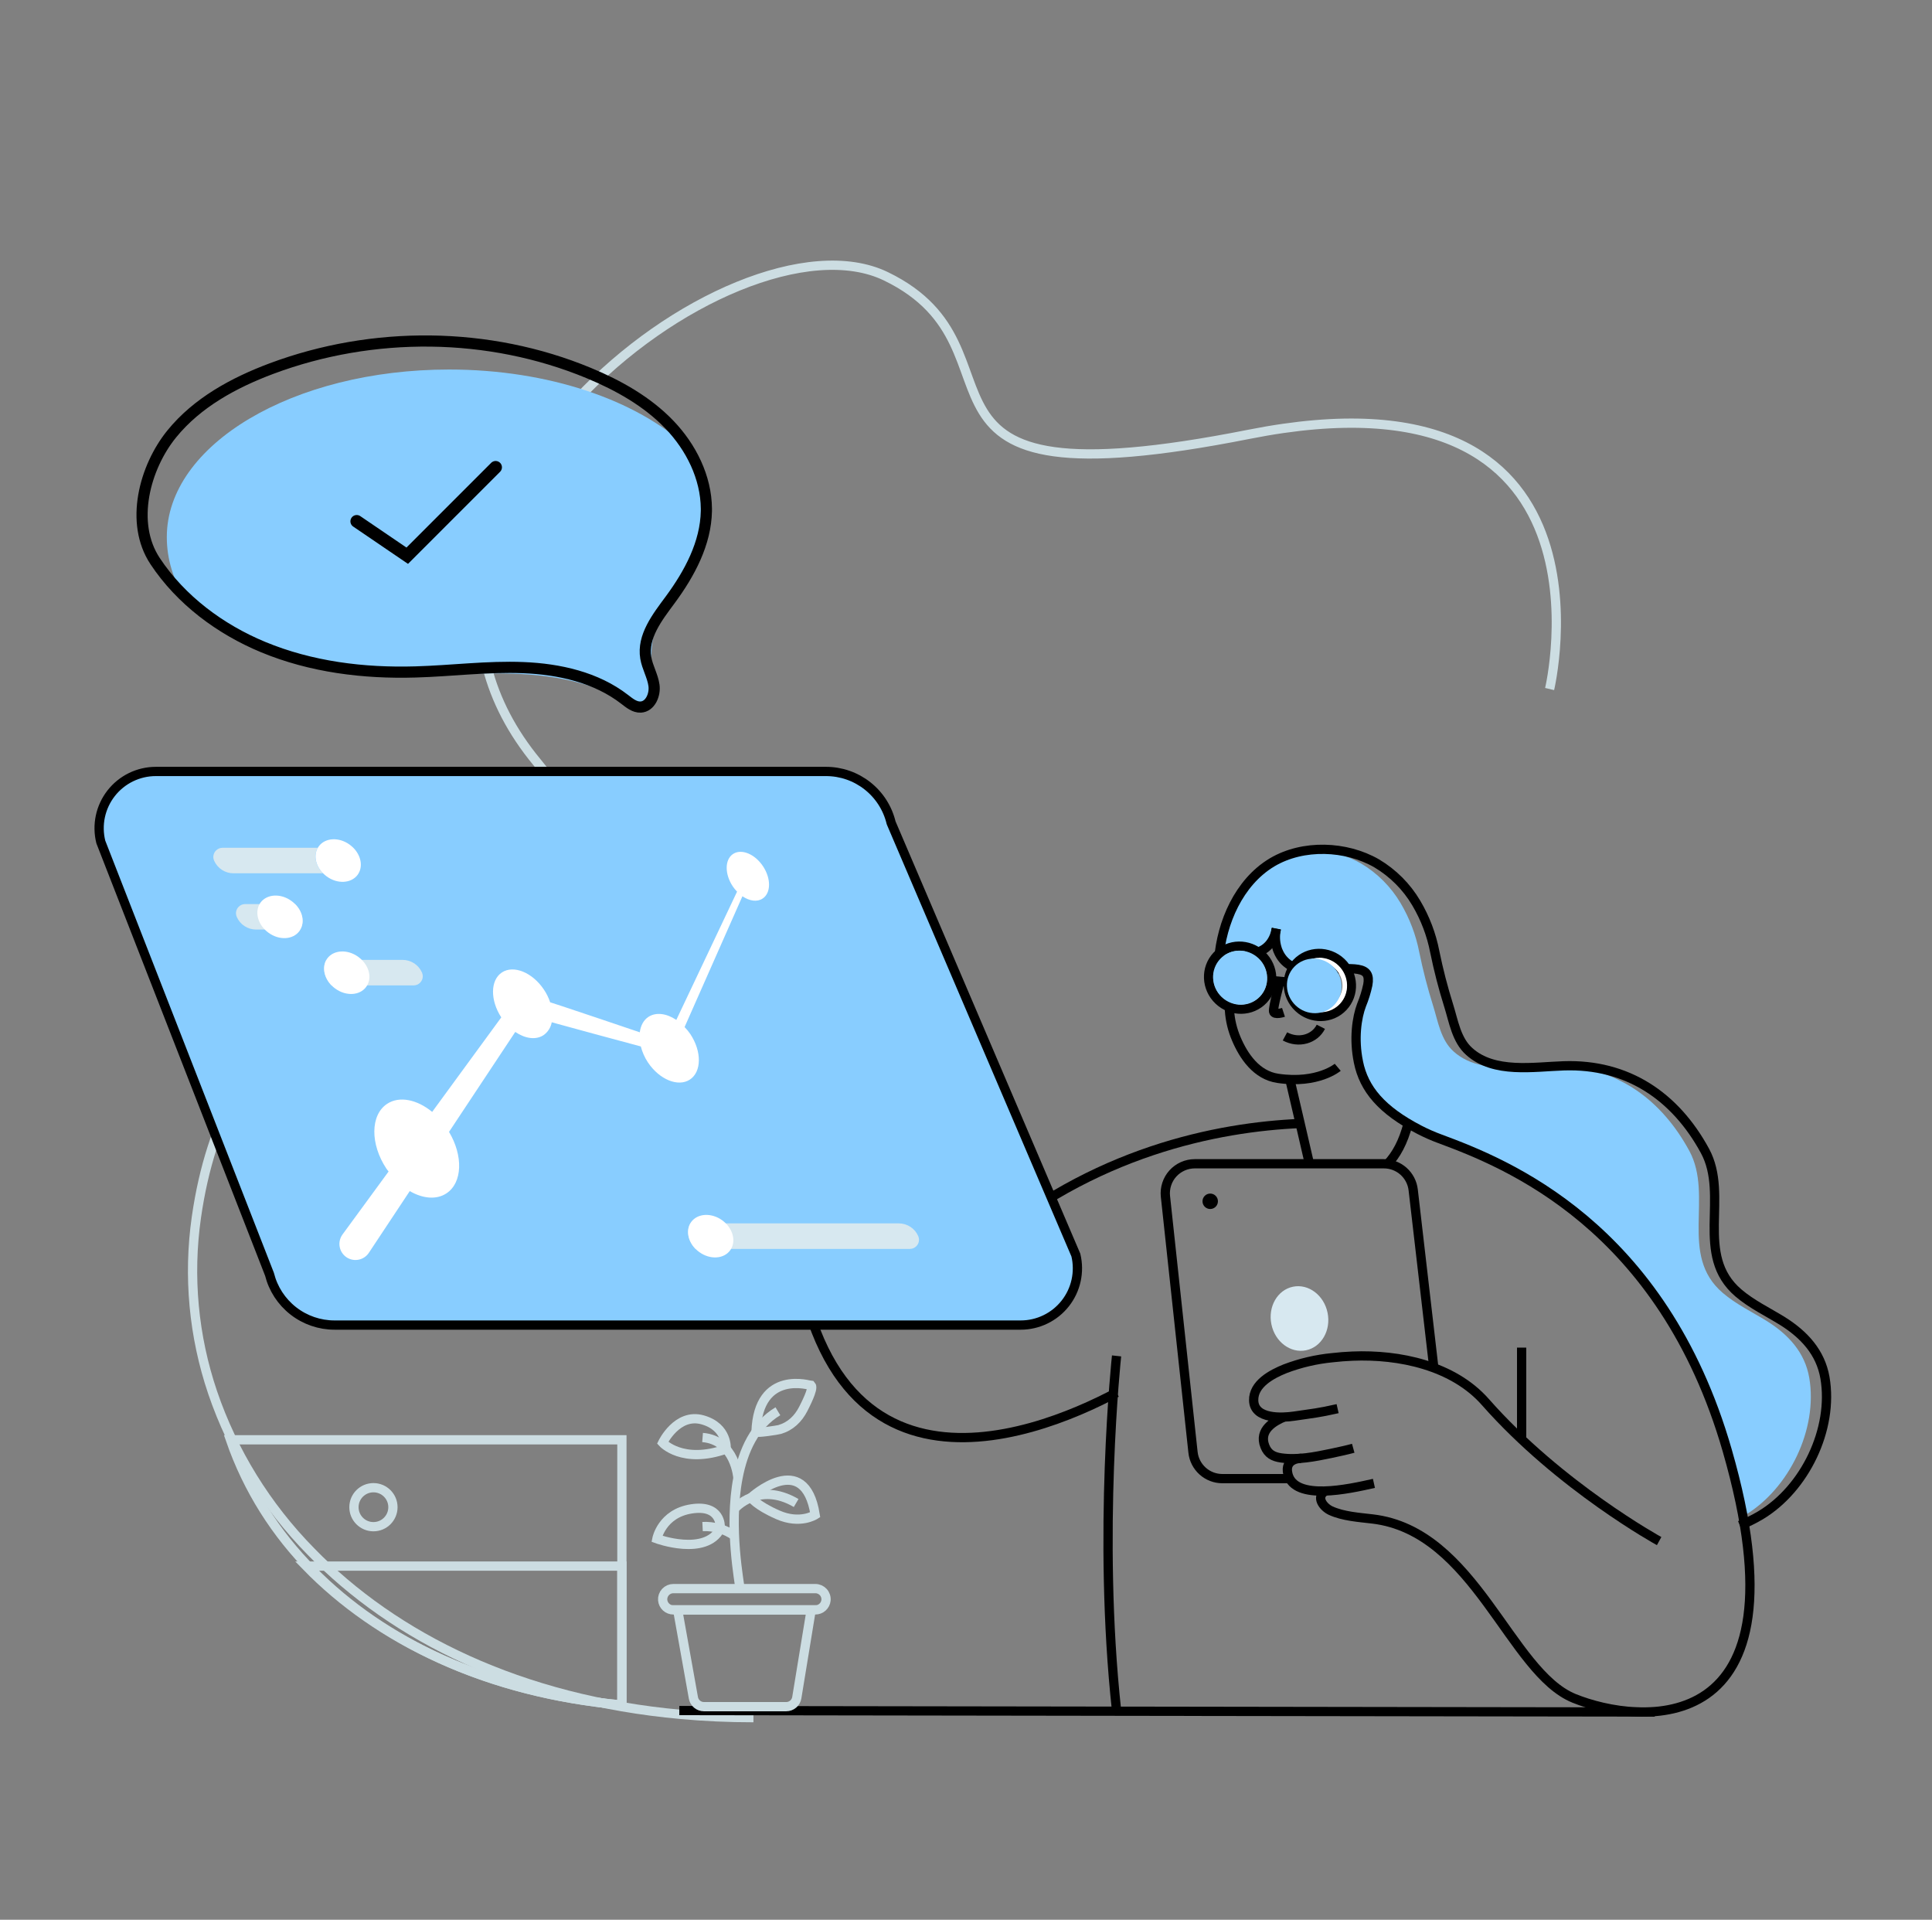 <svg width="153" height="152" viewBox="0 0 153 152" fill="none" xmlns="http://www.w3.org/2000/svg">
<rect x="0" y="0" width="153" height="152" fill="#808080" stroke="none"/>
<g id="Illustration - Business, analytics, sucess, startup, Technology _ account, setting, options, preferences">
<g id="Business, analytics, sucess, startup, Technology _ account, setting, options, preferences">
<path id="Vector" d="M59.667 136C57.686 136 55.76 135.913 53.889 135.739C41.252 134.592 31.261 129.687 24.617 122.839C21.103 119.269 18.445 114.97 16.839 110.257C15.327 105.795 14.886 101.049 15.551 96.391C20.142 64.282 58.703 79.896 42.537 60.367C26.372 40.838 58.018 16 70.161 21.878C82.303 27.757 68.912 40.329 98.92 34.385C128.927 28.442 122.718 54.556 122.718 54.556" stroke="#CCDDE2" stroke-width="0.733" stroke-miterlimit="10"/>
<path id="Vector_3" d="M120.502 106.701V113.824" stroke="black" stroke-width="0.733" stroke-miterlimit="10"/>
<path id="Vector_4" d="M88.424 110.263C81.728 113.82 63.224 121.087 62.567 93.136C62.567 93.136 63.364 85.796 61.287 84.838C59.211 83.881 55.862 80.848 60.175 73.507L57.361 70.699C56.981 70.308 56.772 69.782 56.78 69.236C56.788 68.691 57.012 68.171 57.403 67.791C57.794 67.411 58.32 67.201 58.866 67.209C59.411 67.217 59.931 67.441 60.311 67.832L65.903 73.76C65.903 73.76 66.714 72.24 68.15 73.032C69.587 73.824 74.855 77.185 72.462 84.203L78.685 102.078" stroke="black" stroke-width="0.733" stroke-miterlimit="10"/>
<path id="Vector_5" d="M65.913 73.758C65.913 73.758 64.422 76.027 67.596 78.347" stroke="black" stroke-width="0.733" stroke-miterlimit="10"/>
<path id="Vector_6" d="M59.257 75.272C59.257 75.272 58.328 78.188 62.075 80.07C63.401 80.736 64.855 79.334 64.229 77.989C64.218 77.969 64.209 77.948 64.198 77.927" stroke="black" stroke-width="0.733" stroke-miterlimit="10"/>
<path id="Vector_7" d="M58.122 78.873C58.122 78.873 58.942 81.722 61.184 81.858C63.167 81.978 62.834 79.955 62.834 79.955" stroke="black" stroke-width="0.733" stroke-miterlimit="10"/>
<path id="Vector_8" d="M96.479 77.09C96.631 77.13 96.727 77.003 96.868 77.028C98.9 76.657 100.411 75.052 100.581 74.28C100.524 74.701 99.751 74.658 99.882 75.088C99.906 75.17 99.955 75.138 99.995 75.217C100.058 75.369 100.057 75.161 100.147 75.298C100.645 74.561 100.934 74.194 101.022 73.789C100.962 74.224 100.998 74.668 101.126 75.088C101.149 75.17 101.18 75.25 101.218 75.327C101.522 76.044 102.156 76.651 103.216 76.801C103.481 76.835 103.749 76.844 104.017 76.827C104.777 76.783 105.433 76.739 105.993 76.715C107.862 76.631 108.532 76.772 108.323 77.979C108.207 78.525 108.043 79.06 107.833 79.577C107.462 80.553 107.204 82.243 107.584 84.084V84.094C108.025 86.237 109.42 87.894 112.41 89.451C112.94 89.724 113.486 89.964 114.046 90.17C119.233 92.094 131.643 96.969 136.786 114.844C137.333 116.748 137.742 118.481 138.031 120.063L138.172 119.981C141.685 117.876 143.976 113.154 143.28 109.091C142.933 107.074 141.62 105.666 139.936 104.607C138.753 103.874 137.488 103.274 136.429 102.369C132.918 99.37 135.725 94.707 133.781 91.121C131.589 87.087 128.157 84.6 123.676 84.395C122.548 84.444 121.279 84.576 120.048 84.517C118.26 84.581 116.433 84.435 115.125 83.263C114.094 82.351 113.88 80.864 113.489 79.624C113.049 78.225 112.683 76.805 112.39 75.368C112.123 74.006 111.624 72.699 110.916 71.506C110.151 70.212 109.073 69.132 107.78 68.365C106.653 67.729 105.395 67.356 104.103 67.275C102.926 67.345 101.782 67.686 100.759 68.272C100.41 68.479 100.08 68.716 99.773 68.981C97.509 70.911 96.426 74.179 96.479 77.09Z" fill="#88CDFF"/>
<path id="Vector_9" d="M62.139 81.688C62.139 81.688 62.864 82.587 62.467 83.442C62.071 84.296 61.086 84.495 60.128 84.121" stroke="black" stroke-width="0.733" stroke-miterlimit="10"/>
<path id="Vector_10" d="M60.18 73.508L62.184 75.51" stroke="black" stroke-width="0.733" stroke-miterlimit="10"/>
<path id="Vector_11" d="M113.545 108.27L111.914 94.21C111.848 93.641 111.575 93.117 111.148 92.736C110.72 92.355 110.167 92.144 109.594 92.144H94.616C94.289 92.144 93.965 92.213 93.665 92.347C93.366 92.48 93.098 92.675 92.879 92.918C92.66 93.162 92.494 93.449 92.394 93.761C92.293 94.073 92.259 94.403 92.294 94.728L94.477 114.989C94.538 115.561 94.81 116.091 95.239 116.476C95.667 116.861 96.223 117.074 96.799 117.074H102.159" stroke="black" stroke-width="0.733" stroke-miterlimit="10"/>
<path id="Vector_12" d="M95.84 95.726C95.503 95.726 95.229 95.453 95.229 95.115C95.229 94.778 95.503 94.504 95.84 94.504C96.178 94.504 96.451 94.778 96.451 95.115C96.451 95.453 96.178 95.726 95.84 95.726Z" fill="black"/>
<path id="Vector_13" d="M105.929 111.534C104.348 111.89 104.032 111.896 102.498 112.124C101.532 112.268 99.322 112.388 99.282 110.888C99.246 109.57 100.725 108.796 101.769 108.375C102.974 107.917 104.235 107.622 105.519 107.498C106.048 107.437 106.579 107.396 107.113 107.374C110.814 107.222 115.084 108.117 117.633 111.013C123.538 117.713 131.391 122.02 131.391 122.02" stroke="black" stroke-width="0.733" stroke-miterlimit="10"/>
<path id="Vector_14" d="M101.692 112.195C100.932 112.518 99.645 113.205 100.172 114.521C100.413 115.129 100.849 115.345 101.448 115.433C102.741 115.62 104.129 115.345 105.4 115.079C105.869 114.98 106.702 114.799 107.166 114.671" stroke="black" stroke-width="0.733" stroke-miterlimit="10"/>
<path id="Vector_15" d="M103.047 115.465C103.047 115.465 101.665 115.448 101.998 116.733C102.547 118.861 106.81 117.897 108.805 117.45" stroke="black" stroke-width="0.733" stroke-miterlimit="10"/>
<path id="Vector_16" d="M102.959 88.955C96.463 89.239 86.563 91.144 77.586 98.91" stroke="black" stroke-width="0.733" stroke-miterlimit="10"/>
<path id="Vector_17" d="M53.797 135.438L131.045 135.553" stroke="black" stroke-width="0.733" stroke-miterlimit="10"/>
<path id="Vector_18" d="M88.424 107.357C88.424 107.357 86.904 121.504 88.424 135.436" stroke="black" stroke-width="0.733" stroke-miterlimit="10"/>
<path id="Vector_19" opacity="0.54" d="M21.343 100.897L7.984 66.665C7.818 66.003 7.806 65.311 7.947 64.643C8.089 63.975 8.381 63.349 8.801 62.81C9.221 62.272 9.758 61.837 10.371 61.537C10.985 61.238 11.659 61.082 12.342 61.082H65.412C66.604 61.082 67.761 61.483 68.697 62.221C69.633 62.958 70.293 63.989 70.571 65.148L85.2 99.372C85.359 100.033 85.365 100.721 85.22 101.384C85.075 102.048 84.781 102.67 84.36 103.204C83.94 103.737 83.404 104.169 82.792 104.465C82.181 104.762 81.511 104.916 80.831 104.916H26.491C25.308 104.916 24.158 104.52 23.226 103.792C22.293 103.064 21.63 102.045 21.343 100.897Z" fill="white"/>
<path id="Vector_20" d="M21.343 100.897L7.984 66.665C7.818 66.003 7.806 65.311 7.947 64.643C8.089 63.975 8.381 63.349 8.801 62.81C9.221 62.272 9.758 61.837 10.371 61.537C10.985 61.238 11.659 61.082 12.342 61.082H65.412C66.604 61.082 67.761 61.483 68.697 62.221C69.633 62.958 70.293 63.989 70.571 65.148L85.2 99.372C85.359 100.033 85.365 100.721 85.22 101.384C85.075 102.048 84.781 102.67 84.36 103.204C83.94 103.737 83.404 104.169 82.792 104.465C82.181 104.762 81.511 104.916 80.831 104.916H26.491C25.308 104.916 24.158 104.52 23.226 103.792C22.293 103.064 21.63 102.045 21.343 100.897Z" fill="#88CDFF"/>
<path id="Vector_21" d="M21.343 100.897L7.984 66.665C7.818 66.003 7.806 65.311 7.947 64.643C8.089 63.975 8.381 63.349 8.801 62.81C9.221 62.272 9.758 61.837 10.371 61.537C10.985 61.238 11.659 61.082 12.342 61.082H65.412C66.604 61.082 67.761 61.483 68.697 62.221C69.633 62.958 70.293 63.989 70.571 65.148L85.2 99.372C85.359 100.033 85.365 100.721 85.22 101.384C85.075 102.048 84.781 102.67 84.36 103.204C83.94 103.737 83.404 104.169 82.792 104.465C82.181 104.762 81.511 104.916 80.831 104.916H26.491C25.308 104.916 24.158 104.52 23.226 103.792C22.293 103.064 21.63 102.045 21.343 100.897Z" stroke="black" stroke-width="0.733" stroke-linecap="square" stroke-linejoin="round"/>
<path id="Vector_22" d="M23.299 99.51L10.973 67.929C10.821 67.318 10.809 66.68 10.94 66.065C11.071 65.449 11.34 64.871 11.727 64.374C12.115 63.878 12.61 63.476 13.176 63.2C13.741 62.923 14.363 62.78 14.992 62.779H63.956C65.056 62.779 66.123 63.149 66.986 63.83C67.85 64.51 68.459 65.462 68.715 66.531L82.211 98.104C82.358 98.713 82.364 99.348 82.23 99.96C82.096 100.572 81.824 101.146 81.436 101.638C81.048 102.131 80.553 102.529 79.99 102.802C79.426 103.075 78.807 103.217 78.18 103.217H28.048C26.956 103.217 25.896 102.852 25.036 102.18C24.176 101.508 23.564 100.569 23.299 99.51Z" fill="#88CDFF"/>
<path id="Vector_23" d="M60.423 68.585C59.774 67.611 58.712 67.178 58.051 67.617C57.389 68.056 57.38 69.204 58.029 70.178C58.13 70.328 58.244 70.468 58.37 70.598L53.559 80.754C52.799 80.242 51.948 80.116 51.343 80.519C50.952 80.779 50.735 81.221 50.666 81.735L47.38 80.625L44.506 79.664C44.202 79.559 43.881 79.459 43.568 79.36C43.45 79.007 43.286 78.672 43.08 78.362C42.168 76.994 40.677 76.386 39.75 76.994C38.823 77.602 38.81 79.193 39.697 80.554L34.225 88.037C33.032 87.058 31.625 86.755 30.651 87.403C29.326 88.284 29.306 90.586 30.607 92.542C30.659 92.619 30.718 92.683 30.773 92.758L27.125 97.742C27.114 97.757 27.1 97.775 27.091 97.79C26.999 97.93 26.935 98.085 26.903 98.249C26.871 98.413 26.872 98.582 26.905 98.745C26.938 98.909 27.003 99.064 27.097 99.203C27.19 99.341 27.309 99.46 27.448 99.552C27.588 99.644 27.744 99.708 27.907 99.74C28.071 99.772 28.24 99.771 28.403 99.738C28.567 99.705 28.722 99.64 28.861 99.547C28.999 99.454 29.118 99.334 29.21 99.195L32.449 94.308C33.474 94.902 34.562 95.016 35.36 94.484C36.628 93.642 36.689 91.508 35.559 89.62L40.805 81.706C41.578 82.232 42.433 82.365 43.045 81.96C43.387 81.718 43.621 81.352 43.694 80.94C43.825 80.975 43.954 81.013 44.085 81.049L47.008 81.847L50.749 82.855C50.863 83.303 51.052 83.729 51.308 84.115C52.22 85.483 53.71 86.091 54.638 85.475C55.567 84.86 55.581 83.247 54.67 81.877C54.535 81.679 54.382 81.492 54.214 81.32L58.794 70.964C59.346 71.339 59.955 71.437 60.392 71.146C61.062 70.709 61.072 69.561 60.423 68.585Z" fill="white"/>
<path id="Vector_24" d="M25.584 69.145H18.487C18.162 69.145 17.845 69.05 17.573 68.873C17.301 68.695 17.087 68.442 16.956 68.145C16.915 68.054 16.892 67.955 16.891 67.855C16.893 67.661 16.971 67.475 17.108 67.339C17.246 67.202 17.431 67.126 17.625 67.125H25.175C24.815 67.725 24.994 68.555 25.584 69.145Z" fill="#D7E8F0"/>
<path id="Vector_25" d="M30.174 68.417C30.173 68.61 30.096 68.796 29.959 68.932C29.823 69.069 29.637 69.145 29.444 69.145H25.585C24.995 68.555 24.816 67.725 25.17 67.125H28.578C28.902 67.125 29.22 67.219 29.491 67.396C29.763 67.573 29.978 67.825 30.108 68.122C30.15 68.215 30.172 68.315 30.174 68.417Z" fill="#88CDFF"/>
<path id="Vector_26" d="M28.398 69.147C28.378 69.186 28.355 69.223 28.328 69.258C27.822 69.95 26.725 70.018 25.87 69.392C25.769 69.317 25.674 69.235 25.585 69.147C24.995 68.557 24.816 67.727 25.17 67.127C25.19 67.088 25.213 67.052 25.24 67.017C25.741 66.321 26.839 66.257 27.693 66.879C27.795 66.955 27.892 67.038 27.983 67.127C28.568 67.718 28.748 68.543 28.398 69.147Z" fill="white"/>
<path id="Vector_27" d="M31.961 72.873C31.959 73.066 31.881 73.251 31.744 73.388C31.606 73.524 31.42 73.601 31.227 73.601H23.779C24.139 72.993 23.96 72.172 23.368 71.582H30.36C30.685 71.582 31.003 71.677 31.274 71.854C31.546 72.032 31.761 72.285 31.891 72.582C31.934 72.673 31.957 72.772 31.961 72.873Z" fill="#88CDFF"/>
<path id="Vector_28" d="M23.779 73.601H20.283C19.959 73.601 19.642 73.507 19.37 73.33C19.098 73.153 18.884 72.901 18.752 72.605C18.71 72.512 18.688 72.412 18.687 72.31C18.687 72.214 18.706 72.12 18.742 72.031C18.779 71.943 18.832 71.862 18.9 71.795C18.968 71.727 19.048 71.674 19.136 71.637C19.225 71.6 19.32 71.582 19.415 71.582H23.369C23.962 72.172 24.139 72.997 23.779 73.601Z" fill="#D7E8F0"/>
<path id="Vector_29" d="M23.779 73.602C23.763 73.641 23.742 73.679 23.715 73.713C23.212 74.409 22.115 74.473 21.262 73.851C21.159 73.776 21.061 73.693 20.972 73.602C20.386 73.012 20.212 72.187 20.557 71.583C20.576 71.544 20.599 71.507 20.625 71.472C21.133 70.781 22.23 70.712 23.083 71.338C23.185 71.412 23.28 71.494 23.369 71.583C23.962 72.173 24.139 72.998 23.779 73.602Z" fill="white"/>
<path id="Vector_30" d="M26.258 78.022H21.8C21.475 78.022 21.158 77.928 20.886 77.751C20.614 77.574 20.4 77.322 20.269 77.025C20.227 76.934 20.205 76.835 20.204 76.735C20.204 76.54 20.282 76.354 20.42 76.217C20.557 76.08 20.744 76.002 20.938 76.002H25.843C25.493 76.605 25.673 77.431 26.258 78.022Z" fill="#88CDFF"/>
<path id="Vector_31" d="M33.482 77.297C33.482 77.49 33.404 77.674 33.268 77.81C33.131 77.946 32.946 78.022 32.753 78.022H26.256C25.671 77.431 25.496 76.605 25.841 76.002H31.886C32.211 76.002 32.529 76.097 32.801 76.274C33.072 76.452 33.287 76.705 33.417 77.002C33.459 77.095 33.481 77.195 33.482 77.297Z" fill="#D7E8F0"/>
<path id="Vector_32" d="M29.072 78.025C29.052 78.064 29.029 78.1 29.002 78.135C28.5 78.831 27.403 78.895 26.549 78.273C26.446 78.197 26.349 78.115 26.259 78.025C25.673 77.434 25.498 76.609 25.844 76.005C25.864 75.966 25.887 75.929 25.913 75.894C26.42 75.203 27.517 75.143 28.371 75.76C28.472 75.835 28.568 75.917 28.657 76.005C29.247 76.595 29.432 77.425 29.072 78.025Z" fill="white"/>
<path id="Vector_33" d="M55.08 98.885H50.622C50.297 98.886 49.98 98.791 49.708 98.614C49.437 98.437 49.222 98.185 49.091 97.888C49.04 97.777 49.019 97.655 49.028 97.534C49.037 97.412 49.076 97.294 49.143 97.192C49.21 97.09 49.302 97.006 49.41 96.949C49.517 96.892 49.638 96.863 49.76 96.865H54.664C54.316 97.469 54.495 98.294 55.08 98.885Z" fill="#88CDFF"/>
<path id="Vector_34" d="M72.779 98.16C72.779 98.256 72.76 98.35 72.724 98.438C72.687 98.526 72.633 98.606 72.566 98.674C72.498 98.741 72.418 98.794 72.329 98.831C72.241 98.867 72.147 98.885 72.051 98.885H55.081C54.495 98.294 54.321 97.469 54.666 96.865H71.183C71.508 96.865 71.826 96.96 72.098 97.138C72.37 97.315 72.584 97.568 72.714 97.865C72.756 97.958 72.778 98.058 72.779 98.16Z" fill="#D7E8F0"/>
<path id="Vector_35" d="M57.895 98.885C57.875 98.923 57.852 98.96 57.825 98.994C57.324 99.692 56.226 99.754 55.372 99.132C55.269 99.057 55.172 98.974 55.081 98.885C54.496 98.293 54.322 97.468 54.667 96.865C54.687 96.826 54.71 96.788 54.736 96.754C55.244 96.062 56.342 96.003 57.194 96.62C57.295 96.694 57.391 96.776 57.48 96.865C58.07 97.454 58.249 98.284 57.895 98.885Z" fill="white"/>
<path id="Vector_36" d="M137.778 120.78C138.344 120.557 138.891 120.289 139.415 119.979C142.93 117.874 145.221 113.152 144.523 109.088C144.175 107.071 142.862 105.665 141.172 104.604C139.991 103.871 138.72 103.272 137.665 102.368C134.154 99.369 136.963 94.704 135.019 91.12C132.655 86.773 128.855 84.224 123.848 84.389C121.445 84.469 118.325 85.02 116.362 83.262C115.332 82.35 115.116 80.863 114.725 79.623C114.285 78.224 113.918 76.803 113.625 75.367C113.362 74.005 112.866 72.698 112.159 71.504C111.395 70.209 110.316 69.128 109.024 68.359C106.592 66.957 103.201 66.827 100.756 68.27C100.408 68.477 100.079 68.713 99.771 68.977C97.51 70.916 96.427 74.183 96.479 77.095" stroke="black" stroke-width="0.733" stroke-miterlimit="10"/>
<path id="Vector_37" d="M101.07 73.531C100.944 74.388 100.423 75.179 99.497 75.416C98.451 75.682 97.897 76.701 97.602 77.723C97.183 79.224 97.29 80.823 97.906 82.254C98.477 83.601 99.496 85.142 101.218 85.384C104.369 85.84 105.938 84.506 105.938 84.506" stroke="black" stroke-width="0.733" stroke-miterlimit="10"/>
<path id="Vector_38" d="M103.697 78.11C103.399 78.11 103.156 77.867 103.156 77.569C103.156 77.27 103.399 77.027 103.697 77.027C103.996 77.027 104.239 77.27 104.239 77.569C104.239 77.867 103.996 78.11 103.697 78.11Z" fill="black"/>
<path id="Vector_39" d="M98.937 77.752C98.639 77.752 98.396 77.51 98.396 77.211C98.396 76.912 98.639 76.67 98.937 76.67C99.236 76.67 99.478 76.912 99.478 77.211C99.478 77.51 99.236 77.752 98.937 77.752Z" fill="black"/>
<path id="Vector_40" d="M104.954 118.055C104.167 118.538 104.802 119.335 105.374 119.604C106.356 120.06 107.625 120.141 108.695 120.268C116.831 121.226 119.548 132.395 124.655 134.471C129.762 136.547 143.468 138.064 136.783 114.842C131.636 96.97 119.227 92.095 114.039 90.171C113.481 89.966 112.936 89.726 112.407 89.453C109.417 87.9 108.017 86.237 107.578 84.092C107.578 84.092 107.578 84.092 107.578 84.083C107.198 82.242 107.453 80.552 107.825 79.575C108.039 79.059 108.205 78.524 108.321 77.977C108.598 76.422 107.397 76.641 104.025 76.827C102.478 76.918 101.603 76.219 101.226 75.328C101.189 75.251 101.159 75.17 101.136 75.088C100.977 74.583 100.958 74.046 101.081 73.531" stroke="black" stroke-width="0.733" stroke-miterlimit="10"/>
<path id="Vector_41" d="M101.367 77.701C101.367 77.701 100.799 79.779 100.857 80.086C100.915 80.393 101.643 80.156 101.643 80.156" stroke="black" stroke-width="0.733" stroke-miterlimit="10"/>
<path id="Vector_42" d="M101.759 82.059C102.849 82.645 104.109 82.276 104.602 81.299" stroke="black" stroke-width="0.733" stroke-miterlimit="10"/>
<path id="Vector_43" d="M102.829 79.78C101.814 78.822 101.749 77.242 102.684 76.251C103.619 75.26 105.201 75.234 106.216 76.192C107.231 77.15 107.296 78.731 106.36 79.721C105.425 80.712 103.844 80.738 102.829 79.78Z" stroke="black" stroke-width="0.733" stroke-miterlimit="10"/>
<path id="Vector_44" d="M96.516 79.204C95.501 78.245 95.436 76.665 96.371 75.675C97.307 74.684 98.888 74.658 99.903 75.616C100.918 76.574 100.983 78.154 100.048 79.145C99.113 80.136 97.531 80.162 96.516 79.204Z" stroke="black" stroke-width="0.733" stroke-miterlimit="10"/>
<path id="Vector_45" d="M98.156 75.679C97.729 75.676 97.317 75.837 97.005 76.129C96.692 76.42 96.503 76.82 96.477 77.246C96.449 77.71 96.603 78.167 96.906 78.52C97.209 78.873 97.637 79.095 98.1 79.139C98.153 79.139 98.208 79.139 98.261 79.139C98.686 79.142 99.096 78.983 99.408 78.695C99.72 78.406 99.91 78.01 99.941 77.587C99.97 77.121 99.817 76.662 99.514 76.308C99.211 75.953 98.782 75.73 98.317 75.687C98.264 75.687 98.209 75.687 98.156 75.687V75.679ZM98.156 75.32C98.22 75.32 98.285 75.32 98.351 75.329C98.909 75.382 99.424 75.65 99.789 76.075C100.154 76.5 100.339 77.05 100.307 77.609C100.273 78.128 100.042 78.614 99.662 78.969C99.282 79.323 98.781 79.519 98.261 79.517C98.197 79.517 98.132 79.517 98.066 79.508C97.508 79.456 96.993 79.189 96.628 78.763C96.263 78.338 96.078 77.787 96.112 77.228C96.142 76.707 96.371 76.217 96.751 75.86C97.132 75.503 97.634 75.305 98.156 75.307V75.32Z" fill="white"/>
<path id="Vector_46" d="M102.031 77.76L100.706 77.639" stroke="black" stroke-width="0.733" stroke-miterlimit="10"/>
<path id="Vector_47" d="M104.469 76.204C104.028 76.2 103.603 76.365 103.282 76.665C102.96 76.965 102.765 77.377 102.739 77.817C102.71 78.295 102.869 78.766 103.181 79.13C103.493 79.494 103.934 79.722 104.411 79.767C104.465 79.767 104.522 79.767 104.576 79.767C105.017 79.771 105.442 79.606 105.764 79.305C106.086 79.005 106.281 78.592 106.308 78.153C106.336 77.674 106.177 77.204 105.865 76.841C105.553 76.477 105.113 76.249 104.636 76.204C104.58 76.198 104.524 76.196 104.469 76.196V76.204ZM104.469 75.83C104.535 75.83 104.602 75.833 104.669 75.839C105.244 75.892 105.775 76.169 106.149 76.608C106.524 77.048 106.711 77.616 106.673 78.192C106.638 78.724 106.401 79.222 106.012 79.585C105.622 79.948 105.109 80.149 104.576 80.147C104.511 80.147 104.444 80.147 104.377 80.138C103.805 80.084 103.276 79.81 102.902 79.373C102.529 78.937 102.339 78.372 102.374 77.799C102.408 77.267 102.644 76.769 103.034 76.406C103.423 76.042 103.936 75.841 104.469 75.844V75.83Z" fill="white"/>
<path id="Vector_48" d="M96.756 78.95C95.886 78.129 95.831 76.773 96.633 75.923C97.436 75.072 98.793 75.049 99.663 75.871C100.533 76.693 100.588 78.048 99.786 78.898C98.983 79.749 97.626 79.772 96.756 78.95Z" fill="#88CDFF"/>
<path id="Vector_49" d="M102.611 79.613C101.733 78.783 101.678 77.415 102.488 76.558C103.299 75.701 104.668 75.679 105.546 76.509C106.424 77.339 106.479 78.707 105.669 79.564C104.858 80.421 103.49 80.444 102.611 79.613Z" fill="#88CDFF"/>
<path id="Vector_50" d="M109.881 92.164C110.55 91.466 111.13 90.44 111.512 88.955" stroke="black" stroke-width="0.733" stroke-miterlimit="10"/>
<path id="Vector_51" d="M103.697 92.144L102.96 88.954L102.159 85.516" stroke="black" stroke-width="0.733" stroke-miterlimit="10"/>
<path id="Vector_52" d="M100.684 104.85C100.401 103.459 101.167 102.129 102.396 101.879C103.625 101.628 104.851 102.552 105.134 103.942C105.418 105.333 104.651 106.663 103.422 106.913C102.193 107.163 100.968 106.24 100.684 104.85Z" fill="#D7E8F0"/>
<path id="Vector_53" d="M53.666 127.467L54.912 134.431C54.947 134.627 55.05 134.804 55.202 134.932C55.354 135.059 55.546 135.129 55.745 135.129H62.264C62.465 135.129 62.659 135.058 62.812 134.928C62.965 134.799 63.067 134.619 63.1 134.421L64.24 127.467H53.666Z" stroke="#CCDDE2" stroke-width="0.733" stroke-miterlimit="10"/>
<path id="Vector_54" d="M52.479 126.69C52.496 126.902 52.593 127.1 52.749 127.244C52.905 127.388 53.11 127.468 53.322 127.468H64.57C64.78 127.468 64.982 127.391 65.138 127.25C65.294 127.11 65.392 126.917 65.414 126.708C65.425 126.591 65.412 126.472 65.375 126.36C65.337 126.248 65.277 126.145 65.198 126.058C65.118 125.971 65.021 125.901 64.913 125.853C64.805 125.806 64.689 125.781 64.57 125.781H53.322C53.206 125.781 53.091 125.805 52.984 125.852C52.878 125.899 52.782 125.967 52.703 126.052C52.624 126.137 52.563 126.238 52.524 126.348C52.486 126.458 52.47 126.574 52.479 126.69Z" stroke="#CCDDE2" stroke-width="0.733" stroke-miterlimit="10"/>
<path id="Vector_55" d="M58.594 125.768C58.594 125.411 57.682 120.962 58.442 117.018C58.855 114.853 59.767 112.842 61.603 111.74" stroke="#CCDDE2" stroke-width="0.733" stroke-miterlimit="10"/>
<path id="Vector_56" d="M58.438 117.023C58.438 117.023 58.229 114.025 55.639 113.818" stroke="#CCDDE2" stroke-width="0.733" stroke-miterlimit="10"/>
<path id="Vector_57" d="M58.16 121.598C57.423 121.081 56.536 120.825 55.637 120.868" stroke="#CCDDE2" stroke-width="0.733" stroke-miterlimit="10"/>
<path id="Vector_58" d="M58.16 119.47C58.16 119.47 60.042 117.242 63.049 119.005" stroke="#CCDDE2" stroke-width="0.733" stroke-miterlimit="10"/>
<path id="Vector_59" d="M59.487 118.572C59.487 118.572 63.725 114.702 64.555 119.94C64.555 119.94 63.361 120.717 61.6 119.94C59.838 119.163 59.487 118.572 59.487 118.572Z" stroke="#CCDDE2" stroke-width="0.733" stroke-miterlimit="10"/>
<path id="Vector_60" d="M57.507 114.732C57.507 114.732 57.659 112.99 55.641 112.42C53.622 111.85 52.477 114.235 52.477 114.235C52.477 114.235 54.035 115.957 57.507 114.732Z" stroke="#CCDDE2" stroke-width="0.733" stroke-miterlimit="10"/>
<path id="Vector_61" d="M57.037 120.868C57.037 120.868 57.107 119.106 54.757 119.469C52.407 119.833 52.021 121.837 52.021 121.837C52.021 121.837 55.87 123.248 57.037 121.053" stroke="#CCDDE2" stroke-width="0.733" stroke-miterlimit="10"/>
<path id="Vector_62" d="M59.871 113.375C59.871 113.499 61.638 113.223 61.75 113.183C62.606 112.928 63.214 112.335 63.614 111.551C63.737 111.307 64.45 109.944 64.247 109.707C64.241 109.707 60.043 108.354 59.871 113.375Z" stroke="#CCDDE2" stroke-width="0.733" stroke-miterlimit="10"/>
<path id="Vector_63" d="M18.25 114C19.593 117.885 21.817 121.428 24.758 124.369C30.32 130.013 38.68 134.054 49.25 135V114H18.25Z" stroke="#CCDDE2" stroke-width="0.733" stroke-miterlimit="10"/>
<path id="Vector_64" d="M24.25 124C29.928 129.839 38.461 134.022 49.25 135V124H24.25Z" stroke="#CCDDE2" stroke-width="0.733" stroke-miterlimit="10"/>
<path id="Vector_65" d="M28.03 119.336C28.03 118.484 28.721 117.793 29.574 117.793C30.426 117.793 31.117 118.484 31.117 119.336C31.117 120.189 30.426 120.88 29.574 120.88C28.721 120.88 28.03 120.189 28.03 119.336Z" stroke="#CCDDE2" stroke-width="0.733" stroke-miterlimit="10"/>
</g>
<path id="Vector_54_2" d="M52.748 47.921C51.386 50.24 51.448 51.892 51.802 54.568C51.943 55.587 50.846 56.277 49.956 55.764C42.095 51.248 34.757 54.82 25.383 52.606C21.941 51.798 17.65 50.123 14.708 47.431C13.732 45.981 13.21 44.274 13.21 42.526C13.21 35.203 23.219 29.258 35.562 29.258C43.473 29.258 50.423 31.699 54.395 35.376C54.395 35.376 54.395 35.376 54.406 35.387C55.415 36.897 55.969 38.547 55.969 40.27C55.975 42.897 54.021 45.746 52.748 47.921Z" fill="#88CDFF"/>
<path id="Vector_55_2" d="M55.94 40.272C55.94 40.333 55.94 40.394 55.94 40.458C55.895 43.021 54.609 45.409 53.086 47.476C52.065 48.857 50.855 50.393 51.142 52.087C51.264 52.834 51.685 53.511 51.79 54.261C51.895 55.01 51.495 55.945 50.739 55.984C50.258 56.008 49.849 55.667 49.468 55.374C47.216 53.628 44.289 52.975 41.443 52.861C38.597 52.746 35.754 53.122 32.907 53.203C28.801 53.325 24.63 52.807 20.838 51.233C17.44 49.824 14.326 47.512 12.282 44.424C10.273 41.392 11.46 36.99 13.604 34.354C15.613 31.88 18.524 30.297 21.509 29.181C29.539 26.183 38.704 26.252 46.623 29.536C48.974 30.512 51.248 31.782 53.01 33.619C54.727 35.408 55.921 37.793 55.94 40.272Z" stroke="black" stroke-width="0.884" stroke-miterlimit="10"/>
<path id="Vector 5" d="M28.25 41.278L32.25 44L39.25 37" stroke="black" stroke-linecap="round"/>
</g>
</svg>
